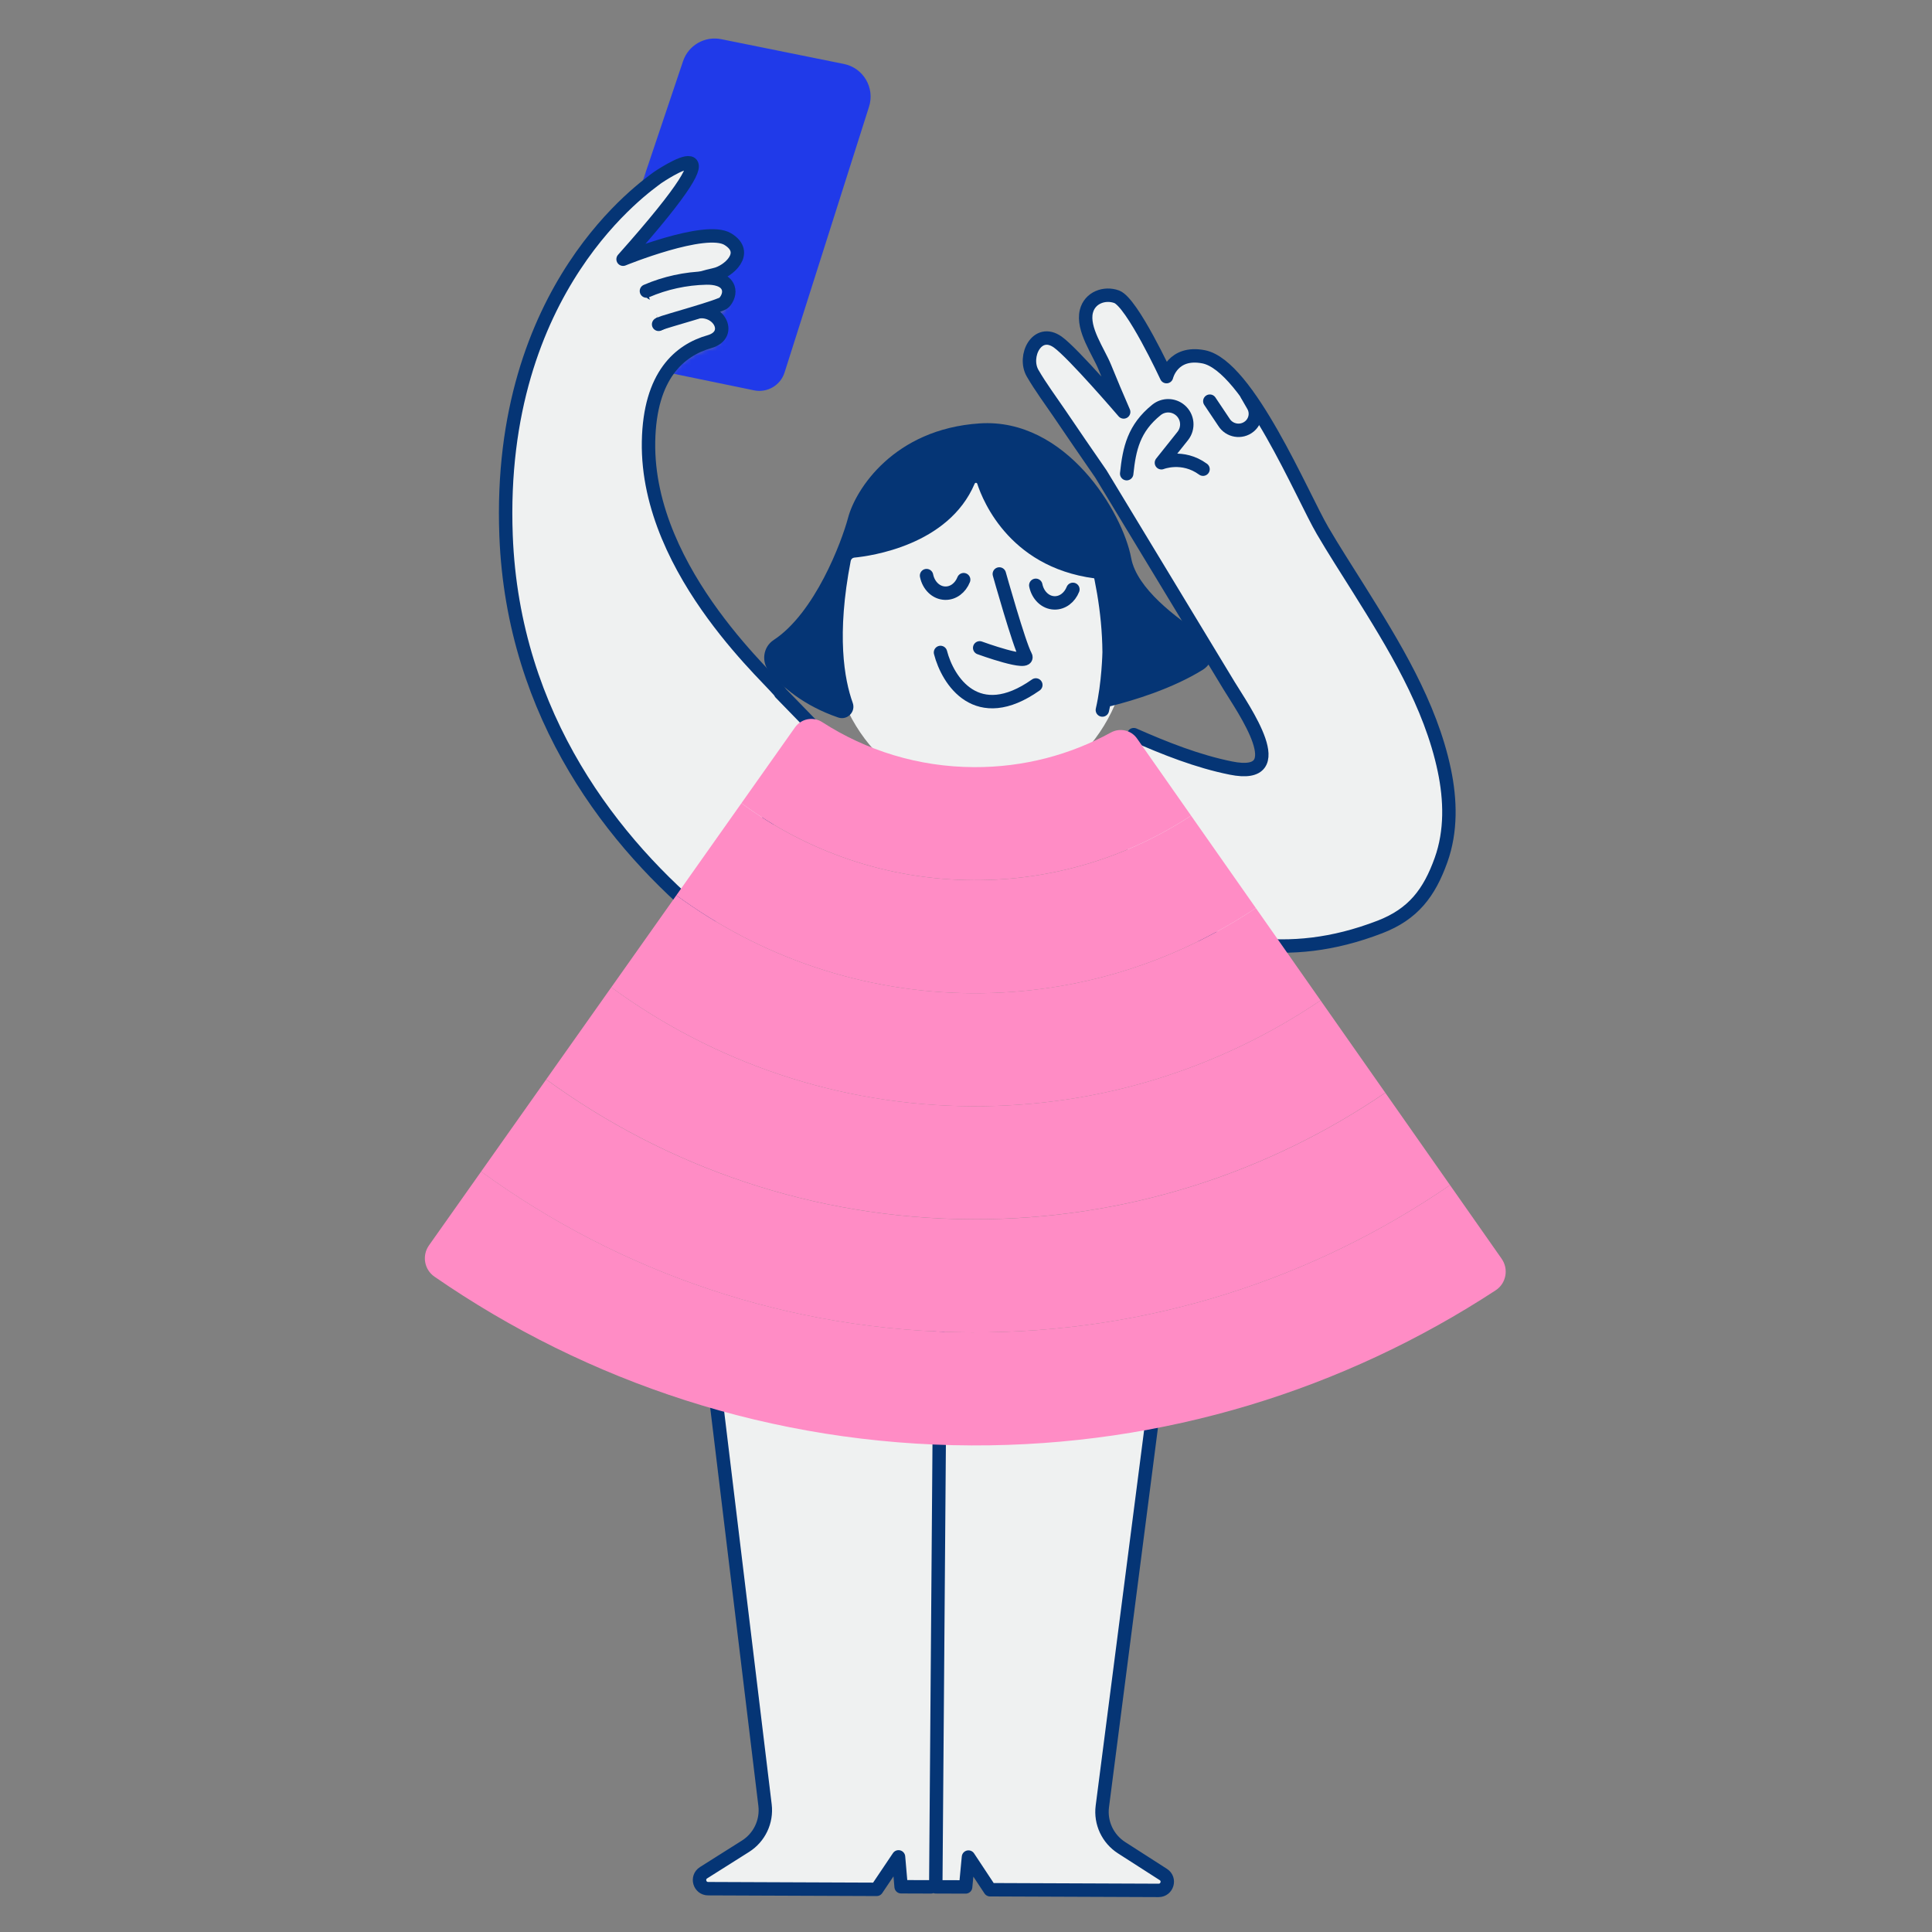 <svg width="432" height="432" viewBox="0 0 432 432" fill="none" xmlns="http://www.w3.org/2000/svg">
<rect x="0" y="0" width="432" height="432" fill="#808080" stroke="none"/>
<path d="M219.116 178.533C237.563 178.533 252.517 162.086 252.517 141.797C252.517 121.509 237.563 105.062 219.116 105.062C200.669 105.062 185.715 121.509 185.715 141.797C185.715 162.086 200.669 178.533 219.116 178.533Z" fill="#EFF1F1"/>
<path d="M210.297 145.892C211.912 152.19 218.436 162.461 231.614 153.159" stroke="#053575" stroke-width="3" stroke-linecap="round"/>
<mask id="mask0_221_41675" style="mask-type:luminance" maskUnits="userSpaceOnUse" x="138" y="2" width="73" height="147">
<path d="M138.527 58.759C138.527 58.759 157.244 51.112 162.316 54.188C167.388 57.264 162.418 61.617 159.373 62.243C156.328 62.869 145.024 66.454 145.024 66.454L145.095 66.846C149.142 65.092 153.533 64.129 157.94 64.02C159.788 63.973 162.05 64.364 162.684 66.102C163.083 67.19 162.614 68.45 161.823 69.296C161.032 70.141 159.96 70.673 158.919 71.182L147.733 74.008C150.942 72.356 151.678 72.591 155.122 71.519C160.477 69.851 164.023 76.2 158.676 77.734C152.281 79.566 145.831 84.975 145.596 99.284C145.134 127.91 174.387 147.308 174.692 148.826L210.097 8.865L152.797 2L138.52 58.752L138.527 58.759Z" fill="white"/>
</mask>
<g mask="url(#mask0_221_41675)">
<path d="M139.469 53.089L152.729 13.684C153.927 10.122 157.582 8.017 161.269 8.76L188.698 14.302C193.042 15.179 195.665 19.633 194.318 23.86L175.43 83.289C174.514 86.169 171.571 87.891 168.612 87.281L149.927 83.43" fill="#203AE9"/>
</g>
<path d="M147.267 72.521C150.602 70.814 151.369 71.057 154.946 69.945C160.504 68.223 164.175 74.822 158.625 76.403C151.98 78.297 145.279 83.902 145.013 98.752C144.488 128.466 174.203 153.374 174.524 154.955L183.291 163.965L158.359 206C137.545 188.951 114.704 160.474 113.154 119.73C111.04 64.067 144.809 41.46 146.993 39.738C146.993 39.738 168.825 24.826 139.322 57.961C139.322 57.961 157.741 50.431 162.735 53.468C167.729 56.497 162.829 60.779 159.839 61.397C156.849 62.016 145.717 65.546 145.717 65.546" fill="#EFF1F1"/>
<path d="M147.267 72.521C150.602 70.814 151.369 71.057 154.946 69.945C160.504 68.223 164.175 74.822 158.625 76.403C151.98 78.297 145.279 83.902 145.013 98.752C144.488 128.466 174.203 153.374 174.524 154.955L183.291 163.965L158.359 206C137.545 188.951 114.704 160.474 113.154 119.73C111.04 64.067 144.809 41.46 146.993 39.738C146.993 39.738 168.825 24.826 139.322 57.961C139.322 57.961 157.741 50.431 162.735 53.468C167.729 56.497 162.829 60.779 159.839 61.397C156.849 62.016 145.717 65.546 145.717 65.546" stroke="#053575" stroke-width="3" stroke-linecap="round" stroke-linejoin="round"/>
<path d="M144.543 65.077C148.746 63.261 153.31 62.266 157.889 62.165C159.807 62.118 162.156 62.525 162.813 64.333C163.22 65.468 162.735 66.767 161.913 67.652C161.091 68.529 148.645 71.84 147.557 72.372" fill="#EFF1F1"/>
<path d="M144.543 65.077C148.746 63.261 153.31 62.266 157.889 62.165C159.807 62.118 162.156 62.525 162.813 64.333C163.22 65.468 162.735 66.767 161.913 67.652C161.091 68.529 148.645 71.84 147.557 72.372" stroke="#053575" stroke-width="3" stroke-linecap="round" stroke-linejoin="round"/>
<path d="M208.168 421.907L201.491 421.884L200.912 415.199L196.027 422.463L158.344 422.314C156.411 422.314 155.683 419.778 157.319 418.745L166.696 412.827C169.804 410.862 171.503 407.293 171.064 403.637L159.44 307.543L210.18 298.94V300.177L209.24 421.9L215.918 421.923L216.552 415.246L221.381 422.549L259.064 422.698C260.998 422.698 261.742 420.185 260.113 419.136L250.783 413.148C247.691 411.16 246.015 407.575 246.485 403.927L258.869 307.927L210.008 301.79" fill="#EFF1F1"/>
<path d="M208.168 421.907L201.491 421.884L200.912 415.199L196.027 422.463L158.344 422.314C156.411 422.314 155.683 419.778 157.319 418.745L166.696 412.827C169.804 410.862 171.503 407.293 171.064 403.637L159.44 307.543L210.18 298.94V300.177L209.24 421.9L215.918 421.923L216.552 415.246L221.381 422.549L259.064 422.698C260.998 422.698 261.742 420.185 260.113 419.136L250.783 413.148C247.691 411.16 246.015 407.575 246.485 403.927L258.869 307.927L210.008 301.79" stroke="#053575" stroke-width="3" stroke-linecap="round" stroke-linejoin="round"/>
<path d="M223.45 128.341C223.45 128.341 227.888 144.137 229.289 146.627C230.683 149.116 219.059 144.865 219.059 144.865" stroke="#053575" stroke-width="3" stroke-linecap="round" stroke-linejoin="round"/>
<path d="M231.605 130.877C232.044 133.084 233.711 134.752 235.754 134.807C237.578 134.861 239.183 133.609 239.903 131.785" stroke="#053575" stroke-width="3" stroke-linecap="round" stroke-linejoin="round"/>
<path d="M207.18 128.707C207.618 130.914 209.285 132.582 211.328 132.637C213.152 132.691 214.757 131.439 215.477 129.615" stroke="#053575" stroke-width="3" stroke-linecap="round" stroke-linejoin="round"/>
<path d="M253.51 164.269C260.539 167.369 267.741 170.226 275.208 171.737C289.408 174.61 277.925 158.422 274.817 153.302C266.222 139.11 257.635 124.919 249.04 110.727C248.085 109.146 247.13 107.564 246.167 105.983C243.044 101.474 239.944 96.95 236.868 92.41C234.864 89.459 232.68 86.539 230.895 83.455C228.703 79.666 231.889 73.2 236.523 76.488C239.96 78.93 251.255 92.112 251.255 92.112C249.807 88.801 248.406 85.466 247.044 82.116C245.635 78.641 241.948 73.592 242.911 69.639C243.67 66.523 247.005 65.373 249.682 66.351C253.15 67.627 260.836 84.214 260.836 84.214C260.836 84.214 262.175 78.414 269.15 79.784C279.075 81.756 291.255 111.032 295.741 118.672C298.292 123.032 301.048 127.275 303.725 131.557C311.608 144.152 319.858 157.482 322.95 172.214C324.343 178.844 324.531 185.85 322.222 192.3C319.6 199.643 315.999 204.41 308.516 207.283C287.334 215.424 271.756 210.539 251.318 203.87" fill="#EFF1F1"/>
<path d="M253.51 164.269C260.539 167.369 267.741 170.226 275.208 171.737C289.408 174.61 277.925 158.422 274.817 153.302C266.222 139.11 257.635 124.919 249.04 110.727C248.085 109.146 247.13 107.564 246.167 105.983C243.044 101.474 239.944 96.95 236.868 92.41C234.864 89.459 232.68 86.539 230.895 83.455C228.703 79.666 231.889 73.2 236.523 76.488C239.96 78.93 251.255 92.112 251.255 92.112C249.807 88.801 248.406 85.466 247.044 82.116C245.635 78.641 241.948 73.592 242.911 69.639C243.67 66.523 247.005 65.373 249.682 66.351C253.15 67.627 260.836 84.214 260.836 84.214C260.836 84.214 262.175 78.414 269.15 79.784C279.075 81.756 291.255 111.032 295.741 118.672C298.292 123.032 301.048 127.275 303.725 131.557C311.608 144.152 319.858 157.482 322.95 172.214C324.343 178.844 324.531 185.85 322.222 192.3C319.6 199.643 315.999 204.41 308.516 207.283C287.334 215.424 271.756 210.539 251.318 203.87" stroke="#053575" stroke-width="3" stroke-linecap="round" stroke-linejoin="round"/>
<path d="M251.93 105.914C252.517 100.301 253.519 95.746 258.599 91.651C260.157 90.399 262.38 90.423 263.906 91.722C265.62 93.178 265.863 95.73 264.462 97.491L259.695 103.472C259.695 103.472 264.415 101.562 269.002 104.912" stroke="#053575" stroke-width="3" stroke-linecap="round" stroke-linejoin="round"/>
<path d="M270.52 89.701L273.674 94.413C274.895 96.37 277.557 96.817 279.349 95.361C280.743 94.233 281.111 92.261 280.21 90.703L278.793 88.245" stroke="#053575" stroke-width="3" stroke-linecap="round" stroke-linejoin="round"/>
<path d="M335.774 281.462L324.228 264.992C293.739 285.9 256.909 298.073 217.324 297.916C176.377 297.752 138.49 284.429 107.586 261.955L95.922 278.464C94.318 280.734 94.858 283.881 97.144 285.462C131.351 309.102 172.698 323.02 217.222 323.2C260.4 323.372 300.682 310.597 334.436 288.515C336.792 286.973 337.387 283.771 335.774 281.47V281.462Z" fill="#FF8CC5"/>
<path d="M324.228 264.992L309.755 244.343C283.391 262.315 251.586 272.773 217.418 272.64C181.856 272.499 148.956 260.906 122.13 241.368L107.578 261.963C138.482 284.437 176.369 297.767 217.316 297.924C256.909 298.081 293.739 285.901 324.22 265L324.228 264.992Z" fill="#FF8CC5"/>
<path d="M309.757 244.343L295.284 223.693C273.037 238.73 246.266 247.474 217.515 247.357C187.338 247.239 159.417 237.384 136.685 220.766L122.133 241.353C148.951 260.899 181.859 272.492 217.421 272.625C251.589 272.758 283.393 262.3 309.757 244.327V244.343Z" fill="#FF8CC5"/>
<path d="M295.291 223.7L280.809 203.043C262.688 215.152 240.95 222.182 217.615 222.088C192.825 221.994 169.889 213.869 151.236 200.186L136.684 220.773C159.423 237.383 187.337 247.246 217.513 247.364C246.265 247.473 273.036 238.738 295.283 223.7H295.291Z" fill="#FF8CC5"/>
<path d="M280.808 203.04L266.327 182.382C252.33 191.564 235.626 196.879 217.716 196.809C198.303 196.731 180.362 190.343 165.786 179.596L151.234 200.191C169.888 213.874 192.823 221.999 217.614 222.093C240.949 222.187 262.687 215.157 280.808 203.048V203.04Z" fill="#FF8CC5"/>
<path d="M262.251 176.561L254.243 165.132C252.928 163.253 250.408 162.69 248.396 163.793C239.316 168.772 228.889 171.582 217.82 171.535C205.312 171.488 193.672 167.801 183.863 161.476C181.844 160.169 179.159 160.678 177.766 162.643L165.789 179.59C180.364 190.345 198.306 196.733 217.719 196.803C235.629 196.874 252.341 191.559 266.329 182.377L262.243 176.553" fill="#FF8CC5"/>
<path d="M240.598 110.854C240.598 110.854 247.877 127.152 248.003 145.829C248.003 145.829 247.877 152.819 246.492 158.761" stroke="#053575" stroke-width="3" stroke-linecap="round" stroke-linejoin="round"/>
<path d="M218.521 108.183C219.781 112.05 226.122 127.792 246.599 129.522C247.147 129.569 247.601 129.968 247.688 130.508C248.243 134.062 249.942 147.127 246.427 155.385C245.84 156.763 247.054 158.227 248.502 157.859C253.48 156.606 262.099 154.015 268.971 149.749C271.829 147.972 271.797 143.816 268.964 142C262.952 138.164 254.177 131.526 252.94 124.81C251.03 114.469 238.294 93.397 219.054 94.673C199.813 95.948 191.304 109.467 189.637 115.753C188.181 121.225 182.216 137.052 172.987 143.111C170.599 144.677 170.177 148.019 172.024 150.203C174.858 153.553 179.703 157.788 187.421 160.434C189.449 161.131 191.398 159.174 190.67 157.154C188.783 151.91 187.006 141.976 190.224 125.412C190.302 125.029 190.615 124.724 191.014 124.684C194.615 124.34 212.079 121.96 217.934 108.16C218.051 107.886 218.435 107.894 218.521 108.176V108.183Z" fill="#053575"/>
</svg>
